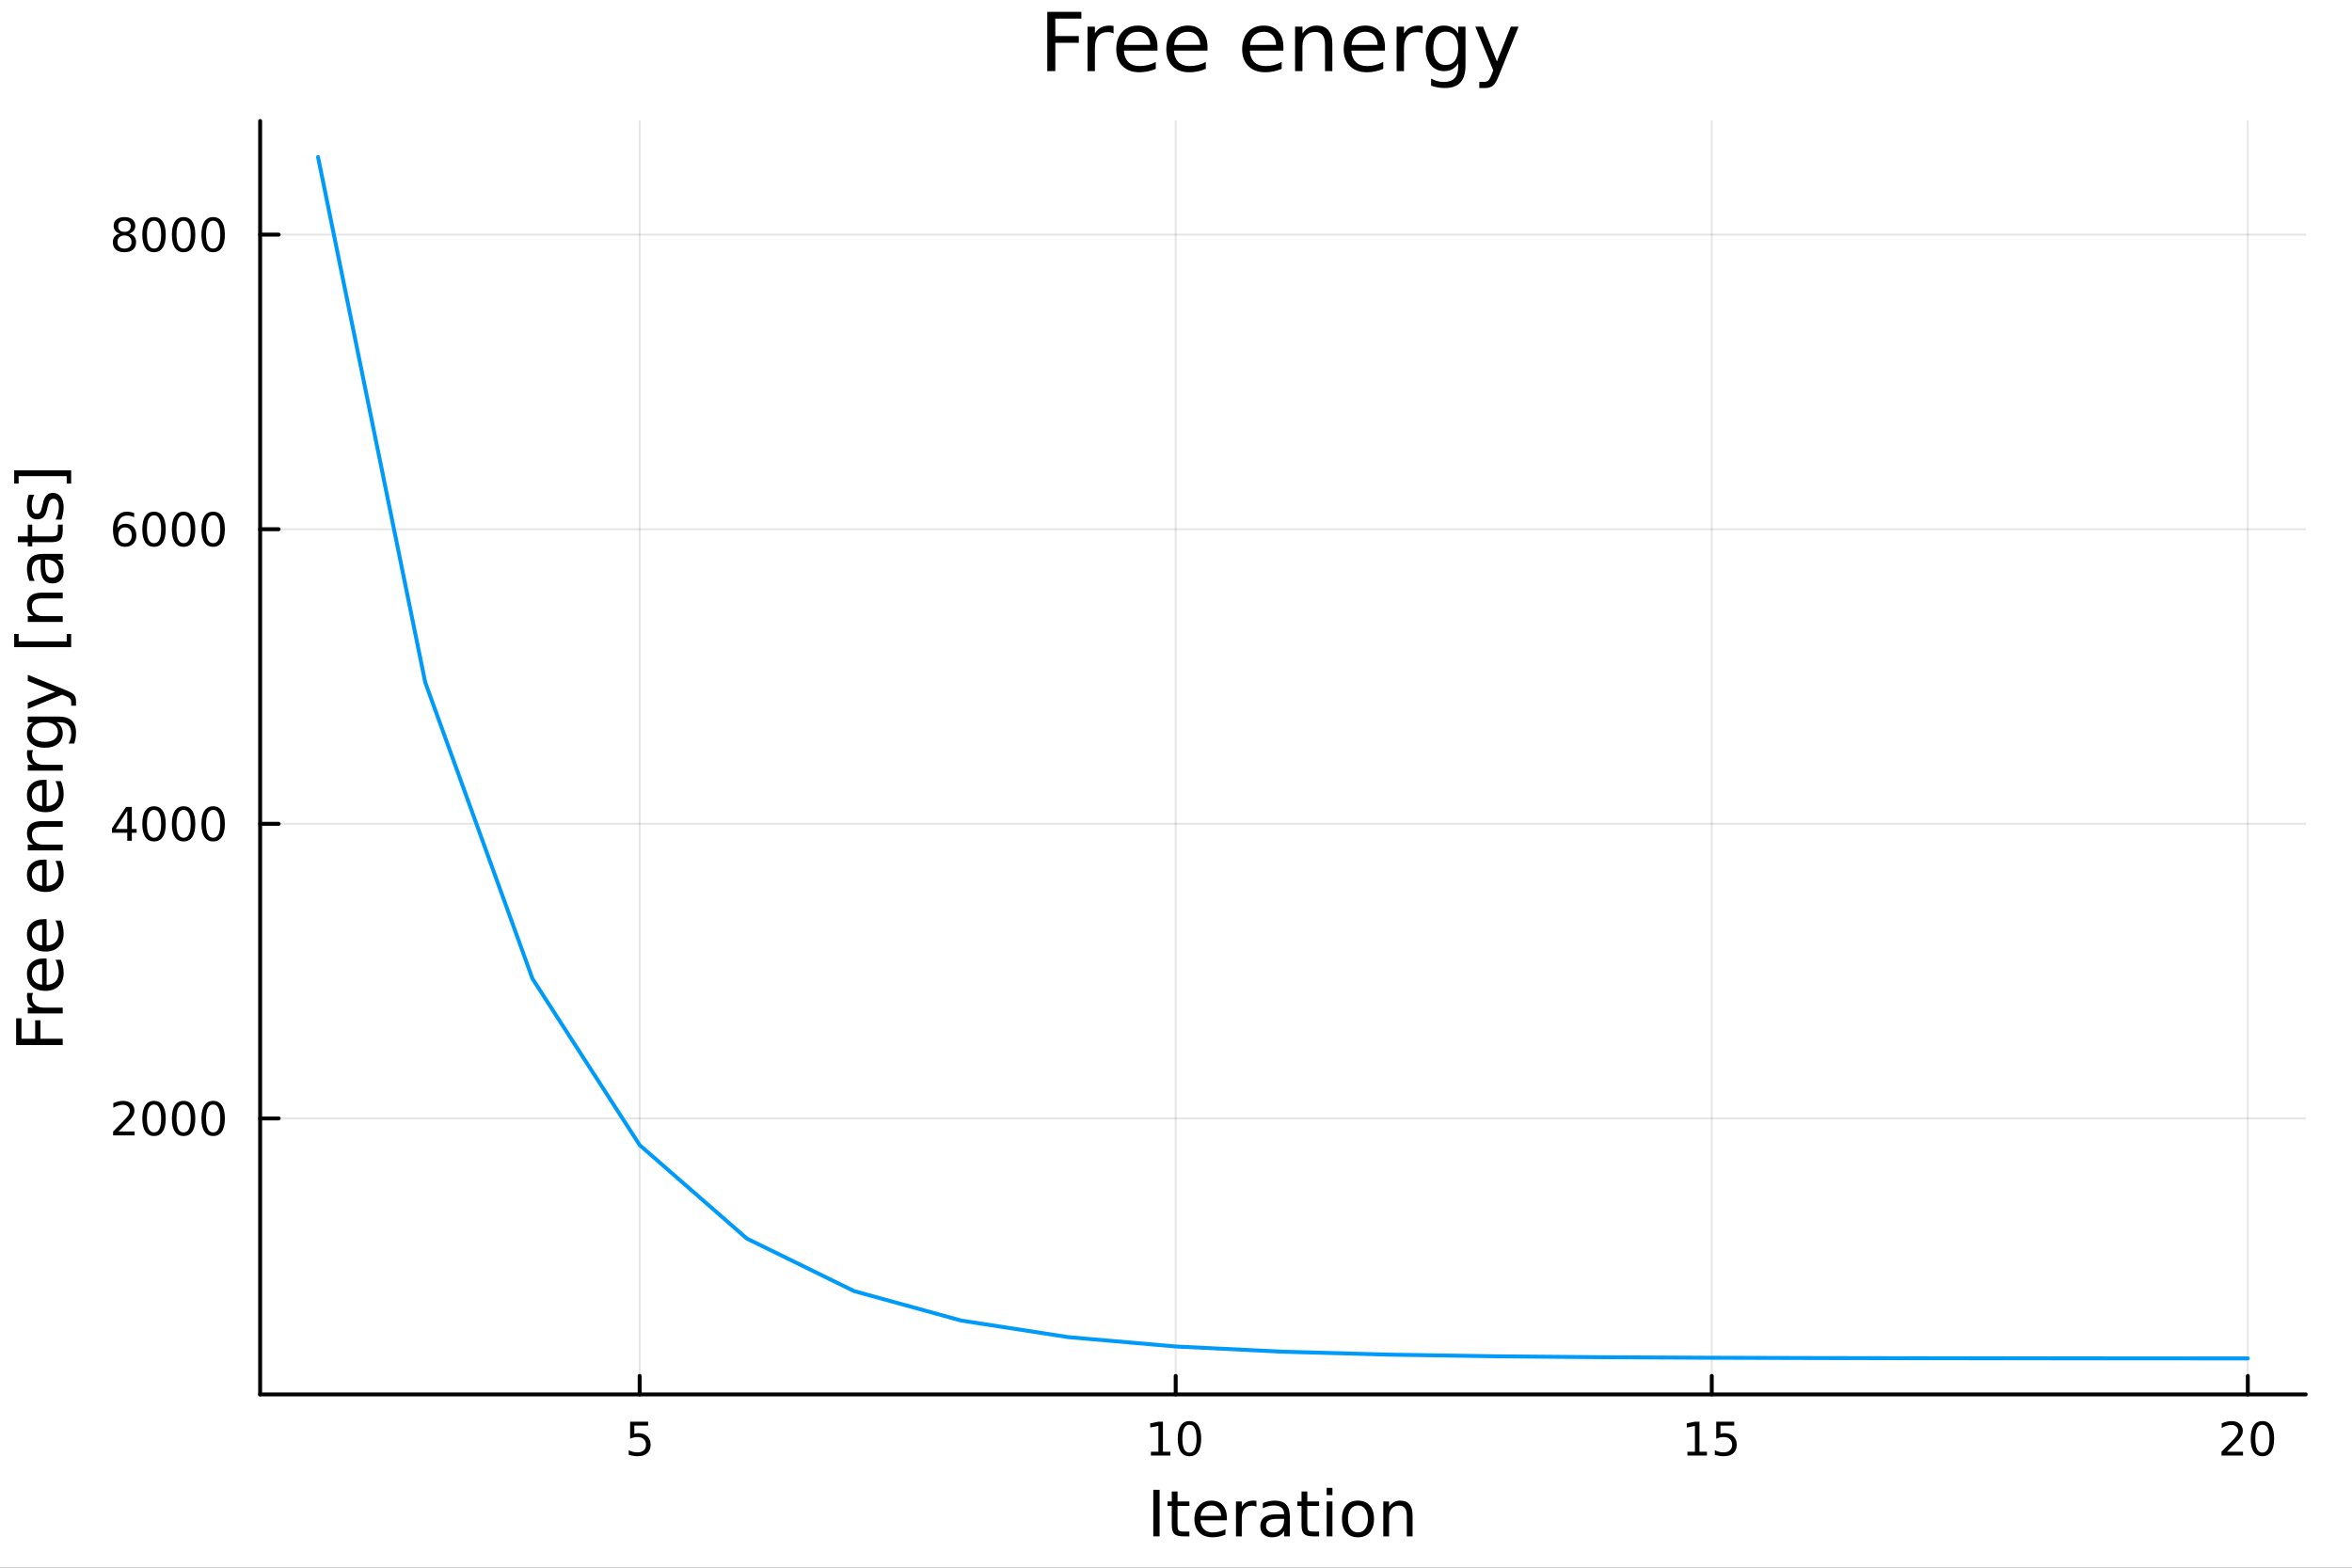 <?xml version="1.0" encoding="utf-8"?>
<svg xmlns="http://www.w3.org/2000/svg" xmlns:xlink="http://www.w3.org/1999/xlink" width="600" height="400" viewBox="0 0 2400 1600">
<rect x="0" y="0" width="2400" height="1600" fill="#333333" stroke="none"/>
<defs>
  <clipPath id="clip530">
    <rect x="0" y="0" width="2400" height="1600"/>
  </clipPath>
</defs>
<path clip-path="url(#clip530)" d="M0 1600 L2400 1600 L2400 0 L0 0  Z" fill="#ffffff" fill-rule="evenodd" fill-opacity="1"/>
<defs>
  <clipPath id="clip531">
    <rect x="480" y="0" width="1681" height="1600"/>
  </clipPath>
</defs>
<path clip-path="url(#clip530)" d="M265.445 1423.18 L2352.76 1423.18 L2352.76 123.472 L265.445 123.472  Z" fill="#ffffff" fill-rule="evenodd" fill-opacity="1"/>
<defs>
  <clipPath id="clip532">
    <rect x="265" y="123" width="2088" height="1301"/>
  </clipPath>
</defs>
<polyline clip-path="url(#clip532)" style="stroke:#000000; stroke-linecap:round; stroke-linejoin:round; stroke-width:2; stroke-opacity:0.1; fill:none" points="652.713,1423.18 652.713,123.472 "/>
<polyline clip-path="url(#clip532)" style="stroke:#000000; stroke-linecap:round; stroke-linejoin:round; stroke-width:2; stroke-opacity:0.1; fill:none" points="1199.7,1423.18 1199.7,123.472 "/>
<polyline clip-path="url(#clip532)" style="stroke:#000000; stroke-linecap:round; stroke-linejoin:round; stroke-width:2; stroke-opacity:0.1; fill:none" points="1746.69,1423.18 1746.69,123.472 "/>
<polyline clip-path="url(#clip532)" style="stroke:#000000; stroke-linecap:round; stroke-linejoin:round; stroke-width:2; stroke-opacity:0.1; fill:none" points="2293.68,1423.18 2293.68,123.472 "/>
<polyline clip-path="url(#clip530)" style="stroke:#000000; stroke-linecap:round; stroke-linejoin:round; stroke-width:4; stroke-opacity:1; fill:none" points="265.445,1423.18 2352.76,1423.18 "/>
<polyline clip-path="url(#clip530)" style="stroke:#000000; stroke-linecap:round; stroke-linejoin:round; stroke-width:4; stroke-opacity:1; fill:none" points="652.713,1423.18 652.713,1404.28 "/>
<polyline clip-path="url(#clip530)" style="stroke:#000000; stroke-linecap:round; stroke-linejoin:round; stroke-width:4; stroke-opacity:1; fill:none" points="1199.7,1423.18 1199.7,1404.28 "/>
<polyline clip-path="url(#clip530)" style="stroke:#000000; stroke-linecap:round; stroke-linejoin:round; stroke-width:4; stroke-opacity:1; fill:none" points="1746.69,1423.18 1746.69,1404.28 "/>
<polyline clip-path="url(#clip530)" style="stroke:#000000; stroke-linecap:round; stroke-linejoin:round; stroke-width:4; stroke-opacity:1; fill:none" points="2293.68,1423.18 2293.68,1404.28 "/>
<path clip-path="url(#clip530)" d="M642.991 1451.02 L661.347 1451.02 L661.347 1454.96 L647.273 1454.96 L647.273 1463.43 Q648.292 1463.08 649.31 1462.92 Q650.329 1462.73 651.347 1462.73 Q657.134 1462.73 660.514 1465.9 Q663.894 1469.08 663.894 1474.49 Q663.894 1480.07 660.421 1483.17 Q656.949 1486.25 650.63 1486.25 Q648.454 1486.25 646.185 1485.88 Q643.94 1485.51 641.533 1484.77 L641.533 1480.07 Q643.616 1481.2 645.838 1481.76 Q648.06 1482.32 650.537 1482.32 Q654.542 1482.32 656.88 1480.21 Q659.218 1478.1 659.218 1474.49 Q659.218 1470.88 656.88 1468.77 Q654.542 1466.67 650.537 1466.67 Q648.662 1466.67 646.787 1467.08 Q644.935 1467.5 642.991 1468.38 L642.991 1451.02 Z" fill="#000000" fill-rule="nonzero" fill-opacity="1" /><path clip-path="url(#clip530)" d="M1174.39 1481.64 L1182.03 1481.64 L1182.03 1455.28 L1173.72 1456.95 L1173.72 1452.69 L1181.98 1451.02 L1186.66 1451.02 L1186.66 1481.64 L1194.3 1481.64 L1194.3 1485.58 L1174.39 1485.58 L1174.39 1481.64 Z" fill="#000000" fill-rule="nonzero" fill-opacity="1" /><path clip-path="url(#clip530)" d="M1213.74 1454.1 Q1210.13 1454.1 1208.3 1457.66 Q1206.5 1461.2 1206.5 1468.33 Q1206.5 1475.44 1208.3 1479.01 Q1210.13 1482.55 1213.74 1482.55 Q1217.38 1482.55 1219.18 1479.01 Q1221.01 1475.44 1221.01 1468.33 Q1221.01 1461.2 1219.18 1457.66 Q1217.38 1454.1 1213.74 1454.1 M1213.74 1450.39 Q1219.55 1450.39 1222.61 1455 Q1225.69 1459.58 1225.69 1468.33 Q1225.69 1477.06 1222.61 1481.67 Q1219.55 1486.25 1213.74 1486.25 Q1207.93 1486.25 1204.85 1481.67 Q1201.8 1477.06 1201.8 1468.33 Q1201.8 1459.58 1204.85 1455 Q1207.93 1450.39 1213.74 1450.39 Z" fill="#000000" fill-rule="nonzero" fill-opacity="1" /><path clip-path="url(#clip530)" d="M1721.88 1481.64 L1729.52 1481.64 L1729.52 1455.28 L1721.21 1456.95 L1721.21 1452.69 L1729.47 1451.02 L1734.15 1451.02 L1734.15 1481.64 L1741.78 1481.64 L1741.78 1485.58 L1721.88 1485.58 L1721.88 1481.64 Z" fill="#000000" fill-rule="nonzero" fill-opacity="1" /><path clip-path="url(#clip530)" d="M1751.28 1451.02 L1769.63 1451.02 L1769.63 1454.96 L1755.56 1454.96 L1755.56 1463.43 Q1756.58 1463.08 1757.59 1462.92 Q1758.61 1462.73 1759.63 1462.73 Q1765.42 1462.73 1768.8 1465.9 Q1772.18 1469.08 1772.18 1474.49 Q1772.18 1480.07 1768.71 1483.17 Q1765.23 1486.25 1758.91 1486.25 Q1756.74 1486.25 1754.47 1485.88 Q1752.22 1485.51 1749.82 1484.77 L1749.82 1480.07 Q1751.9 1481.2 1754.12 1481.76 Q1756.34 1482.32 1758.82 1482.32 Q1762.83 1482.32 1765.16 1480.21 Q1767.5 1478.1 1767.5 1474.49 Q1767.5 1470.88 1765.16 1468.77 Q1762.83 1466.67 1758.82 1466.67 Q1756.95 1466.67 1755.07 1467.08 Q1753.22 1467.5 1751.28 1468.38 L1751.28 1451.02 Z" fill="#000000" fill-rule="nonzero" fill-opacity="1" /><path clip-path="url(#clip530)" d="M2272.45 1481.64 L2288.77 1481.64 L2288.77 1485.58 L2266.83 1485.58 L2266.83 1481.64 Q2269.49 1478.89 2274.07 1474.26 Q2278.68 1469.61 2279.86 1468.27 Q2282.11 1465.74 2282.99 1464.01 Q2283.89 1462.25 2283.89 1460.56 Q2283.89 1457.8 2281.95 1456.07 Q2280.02 1454.33 2276.92 1454.33 Q2274.72 1454.33 2272.27 1455.09 Q2269.84 1455.86 2267.06 1457.41 L2267.06 1452.69 Q2269.88 1451.55 2272.34 1450.97 Q2274.79 1450.39 2276.83 1450.39 Q2282.2 1450.39 2285.39 1453.08 Q2288.59 1455.77 2288.59 1460.26 Q2288.59 1462.39 2287.78 1464.31 Q2286.99 1466.2 2284.88 1468.8 Q2284.31 1469.47 2281.2 1472.69 Q2278.1 1475.88 2272.45 1481.64 Z" fill="#000000" fill-rule="nonzero" fill-opacity="1" /><path clip-path="url(#clip530)" d="M2308.59 1454.1 Q2304.98 1454.1 2303.15 1457.66 Q2301.34 1461.2 2301.34 1468.33 Q2301.34 1475.44 2303.15 1479.01 Q2304.98 1482.55 2308.59 1482.55 Q2312.22 1482.55 2314.03 1479.01 Q2315.86 1475.44 2315.86 1468.33 Q2315.86 1461.2 2314.03 1457.66 Q2312.22 1454.1 2308.59 1454.1 M2308.59 1450.39 Q2314.4 1450.39 2317.45 1455 Q2320.53 1459.58 2320.53 1468.33 Q2320.53 1477.06 2317.45 1481.67 Q2314.4 1486.25 2308.59 1486.25 Q2302.78 1486.25 2299.7 1481.67 Q2296.64 1477.06 2296.64 1468.33 Q2296.64 1459.58 2299.7 1455 Q2302.78 1450.39 2308.59 1450.39 Z" fill="#000000" fill-rule="nonzero" fill-opacity="1" /><path clip-path="url(#clip530)" d="M1176.82 1520.52 L1183.25 1520.52 L1183.25 1568.04 L1176.82 1568.04 L1176.82 1520.52 Z" fill="#000000" fill-rule="nonzero" fill-opacity="1" /><path clip-path="url(#clip530)" d="M1201.58 1522.27 L1201.58 1532.4 L1213.65 1532.4 L1213.65 1536.95 L1201.58 1536.95 L1201.58 1556.3 Q1201.58 1560.66 1202.76 1561.9 Q1203.97 1563.14 1207.63 1563.14 L1213.65 1563.14 L1213.65 1568.04 L1207.63 1568.04 Q1200.85 1568.04 1198.27 1565.53 Q1195.7 1562.98 1195.7 1556.3 L1195.7 1536.95 L1191.4 1536.95 L1191.4 1532.4 L1195.7 1532.4 L1195.7 1522.27 L1201.58 1522.27 Z" fill="#000000" fill-rule="nonzero" fill-opacity="1" /><path clip-path="url(#clip530)" d="M1251.84 1548.76 L1251.84 1551.62 L1224.91 1551.62 Q1225.3 1557.67 1228.54 1560.85 Q1231.82 1564 1237.65 1564 Q1241.02 1564 1244.17 1563.17 Q1247.35 1562.35 1250.47 1560.69 L1250.47 1566.23 Q1247.32 1567.57 1244.01 1568.27 Q1240.7 1568.97 1237.3 1568.97 Q1228.77 1568.97 1223.77 1564 Q1218.8 1559.04 1218.8 1550.57 Q1218.8 1541.82 1223.51 1536.69 Q1228.26 1531.54 1236.28 1531.54 Q1243.47 1531.54 1247.64 1536.18 Q1251.84 1540.8 1251.84 1548.76 M1245.98 1547.04 Q1245.92 1542.23 1243.28 1539.37 Q1240.67 1536.5 1236.34 1536.5 Q1231.44 1536.5 1228.48 1539.27 Q1225.55 1542.04 1225.1 1547.07 L1245.98 1547.04 Z" fill="#000000" fill-rule="nonzero" fill-opacity="1" /><path clip-path="url(#clip530)" d="M1282.11 1537.87 Q1281.12 1537.3 1279.95 1537.04 Q1278.8 1536.76 1277.4 1536.76 Q1272.43 1536.76 1269.76 1540 Q1267.12 1543.22 1267.12 1549.27 L1267.12 1568.04 L1261.23 1568.04 L1261.23 1532.4 L1267.12 1532.4 L1267.12 1537.93 Q1268.96 1534.69 1271.92 1533.13 Q1274.88 1531.54 1279.12 1531.54 Q1279.72 1531.54 1280.45 1531.63 Q1281.19 1531.7 1282.08 1531.85 L1282.11 1537.87 Z" fill="#000000" fill-rule="nonzero" fill-opacity="1" /><path clip-path="url(#clip530)" d="M1304.45 1550.12 Q1297.36 1550.12 1294.62 1551.75 Q1291.88 1553.37 1291.88 1557.29 Q1291.88 1560.4 1293.92 1562.25 Q1295.99 1564.07 1299.52 1564.07 Q1304.39 1564.07 1307.32 1560.63 Q1310.28 1557.16 1310.28 1551.43 L1310.28 1550.12 L1304.45 1550.12 M1316.13 1547.71 L1316.13 1568.04 L1310.28 1568.04 L1310.28 1562.63 Q1308.27 1565.88 1305.28 1567.44 Q1302.29 1568.97 1297.96 1568.97 Q1292.49 1568.97 1289.24 1565.91 Q1286.02 1562.82 1286.02 1557.67 Q1286.02 1551.65 1290.04 1548.6 Q1294.08 1545.54 1302.07 1545.54 L1310.28 1545.54 L1310.28 1544.97 Q1310.28 1540.93 1307.6 1538.73 Q1304.96 1536.5 1300.16 1536.5 Q1297.1 1536.5 1294.2 1537.23 Q1291.31 1537.97 1288.63 1539.43 L1288.63 1534.02 Q1291.85 1532.78 1294.87 1532.17 Q1297.9 1531.54 1300.76 1531.54 Q1308.5 1531.54 1312.31 1535.55 Q1316.13 1539.56 1316.13 1547.71 Z" fill="#000000" fill-rule="nonzero" fill-opacity="1" /><path clip-path="url(#clip530)" d="M1333.99 1522.27 L1333.99 1532.4 L1346.05 1532.4 L1346.05 1536.95 L1333.99 1536.95 L1333.99 1556.3 Q1333.99 1560.66 1335.17 1561.9 Q1336.38 1563.14 1340.04 1563.14 L1346.05 1563.14 L1346.05 1568.04 L1340.04 1568.04 Q1333.26 1568.04 1330.68 1565.53 Q1328.1 1562.98 1328.1 1556.3 L1328.1 1536.95 L1323.81 1536.95 L1323.81 1532.4 L1328.1 1532.4 L1328.1 1522.27 L1333.99 1522.27 Z" fill="#000000" fill-rule="nonzero" fill-opacity="1" /><path clip-path="url(#clip530)" d="M1353.76 1532.4 L1359.61 1532.4 L1359.61 1568.04 L1353.76 1568.04 L1353.76 1532.4 M1353.76 1518.52 L1359.61 1518.52 L1359.61 1525.93 L1353.76 1525.93 L1353.76 1518.52 Z" fill="#000000" fill-rule="nonzero" fill-opacity="1" /><path clip-path="url(#clip530)" d="M1385.68 1536.5 Q1380.97 1536.5 1378.23 1540.19 Q1375.49 1543.85 1375.49 1550.25 Q1375.49 1556.65 1378.2 1560.34 Q1380.94 1564 1385.68 1564 Q1390.36 1564 1393.1 1560.31 Q1395.83 1556.62 1395.83 1550.25 Q1395.83 1543.92 1393.1 1540.23 Q1390.36 1536.5 1385.68 1536.5 M1385.68 1531.54 Q1393.32 1531.54 1397.68 1536.5 Q1402.04 1541.47 1402.04 1550.25 Q1402.04 1559 1397.68 1564 Q1393.32 1568.97 1385.68 1568.97 Q1378.01 1568.97 1373.65 1564 Q1369.32 1559 1369.32 1550.25 Q1369.32 1541.47 1373.65 1536.5 Q1378.01 1531.54 1385.68 1531.54 Z" fill="#000000" fill-rule="nonzero" fill-opacity="1" /><path clip-path="url(#clip530)" d="M1441.38 1546.53 L1441.38 1568.04 L1435.52 1568.04 L1435.52 1546.72 Q1435.52 1541.66 1433.55 1539.14 Q1431.58 1536.63 1427.63 1536.63 Q1422.89 1536.63 1420.15 1539.65 Q1417.41 1542.68 1417.41 1547.9 L1417.41 1568.04 L1411.52 1568.04 L1411.52 1532.4 L1417.41 1532.4 L1417.41 1537.93 Q1419.51 1534.72 1422.35 1533.13 Q1425.21 1531.54 1428.93 1531.54 Q1435.08 1531.54 1438.23 1535.36 Q1441.38 1539.14 1441.38 1546.53 Z" fill="#000000" fill-rule="nonzero" fill-opacity="1" /><polyline clip-path="url(#clip532)" style="stroke:#000000; stroke-linecap:round; stroke-linejoin:round; stroke-width:2; stroke-opacity:0.1; fill:none" points="265.445,1141.49 2352.76,1141.49 "/>
<polyline clip-path="url(#clip532)" style="stroke:#000000; stroke-linecap:round; stroke-linejoin:round; stroke-width:2; stroke-opacity:0.1; fill:none" points="265.445,840.813 2352.76,840.813 "/>
<polyline clip-path="url(#clip532)" style="stroke:#000000; stroke-linecap:round; stroke-linejoin:round; stroke-width:2; stroke-opacity:0.1; fill:none" points="265.445,540.137 2352.76,540.137 "/>
<polyline clip-path="url(#clip532)" style="stroke:#000000; stroke-linecap:round; stroke-linejoin:round; stroke-width:2; stroke-opacity:0.1; fill:none" points="265.445,239.461 2352.76,239.461 "/>
<polyline clip-path="url(#clip530)" style="stroke:#000000; stroke-linecap:round; stroke-linejoin:round; stroke-width:4; stroke-opacity:1; fill:none" points="265.445,1423.18 265.445,123.472 "/>
<polyline clip-path="url(#clip530)" style="stroke:#000000; stroke-linecap:round; stroke-linejoin:round; stroke-width:4; stroke-opacity:1; fill:none" points="265.445,1141.49 284.342,1141.49 "/>
<polyline clip-path="url(#clip530)" style="stroke:#000000; stroke-linecap:round; stroke-linejoin:round; stroke-width:4; stroke-opacity:1; fill:none" points="265.445,840.813 284.342,840.813 "/>
<polyline clip-path="url(#clip530)" style="stroke:#000000; stroke-linecap:round; stroke-linejoin:round; stroke-width:4; stroke-opacity:1; fill:none" points="265.445,540.137 284.342,540.137 "/>
<polyline clip-path="url(#clip530)" style="stroke:#000000; stroke-linecap:round; stroke-linejoin:round; stroke-width:4; stroke-opacity:1; fill:none" points="265.445,239.461 284.342,239.461 "/>
<path clip-path="url(#clip530)" d="M121.043 1154.83 L137.362 1154.83 L137.362 1158.77 L115.418 1158.77 L115.418 1154.83 Q118.08 1152.08 122.663 1147.45 Q127.269 1142.8 128.45 1141.46 Q130.695 1138.93 131.575 1137.2 Q132.478 1135.44 132.478 1133.75 Q132.478 1130.99 130.533 1129.26 Q128.612 1127.52 125.51 1127.52 Q123.311 1127.52 120.857 1128.28 Q118.427 1129.05 115.649 1130.6 L115.649 1125.88 Q118.473 1124.74 120.927 1124.16 Q123.38 1123.58 125.418 1123.58 Q130.788 1123.58 133.982 1126.27 Q137.177 1128.96 137.177 1133.45 Q137.177 1135.58 136.367 1137.5 Q135.579 1139.39 133.473 1141.99 Q132.894 1142.66 129.792 1145.88 Q126.691 1149.07 121.043 1154.83 Z" fill="#000000" fill-rule="nonzero" fill-opacity="1" /><path clip-path="url(#clip530)" d="M157.177 1127.29 Q153.566 1127.29 151.737 1130.85 Q149.931 1134.39 149.931 1141.52 Q149.931 1148.63 151.737 1152.2 Q153.566 1155.74 157.177 1155.74 Q160.811 1155.74 162.616 1152.2 Q164.445 1148.63 164.445 1141.52 Q164.445 1134.39 162.616 1130.85 Q160.811 1127.29 157.177 1127.29 M157.177 1123.58 Q162.987 1123.58 166.042 1128.19 Q169.121 1132.77 169.121 1141.52 Q169.121 1150.25 166.042 1154.86 Q162.987 1159.44 157.177 1159.44 Q151.366 1159.44 148.288 1154.86 Q145.232 1150.25 145.232 1141.52 Q145.232 1132.77 148.288 1128.19 Q151.366 1123.58 157.177 1123.58 Z" fill="#000000" fill-rule="nonzero" fill-opacity="1" /><path clip-path="url(#clip530)" d="M187.338 1127.29 Q183.727 1127.29 181.899 1130.85 Q180.093 1134.39 180.093 1141.52 Q180.093 1148.63 181.899 1152.2 Q183.727 1155.74 187.338 1155.74 Q190.973 1155.74 192.778 1152.2 Q194.607 1148.63 194.607 1141.52 Q194.607 1134.39 192.778 1130.85 Q190.973 1127.29 187.338 1127.29 M187.338 1123.58 Q193.149 1123.58 196.204 1128.19 Q199.283 1132.77 199.283 1141.52 Q199.283 1150.25 196.204 1154.86 Q193.149 1159.44 187.338 1159.44 Q181.528 1159.44 178.45 1154.86 Q175.394 1150.25 175.394 1141.52 Q175.394 1132.77 178.45 1128.19 Q181.528 1123.58 187.338 1123.58 Z" fill="#000000" fill-rule="nonzero" fill-opacity="1" /><path clip-path="url(#clip530)" d="M217.5 1127.29 Q213.889 1127.29 212.061 1130.85 Q210.255 1134.39 210.255 1141.52 Q210.255 1148.63 212.061 1152.2 Q213.889 1155.74 217.5 1155.74 Q221.135 1155.74 222.94 1152.2 Q224.769 1148.63 224.769 1141.52 Q224.769 1134.39 222.94 1130.85 Q221.135 1127.29 217.5 1127.29 M217.5 1123.58 Q223.31 1123.58 226.366 1128.19 Q229.445 1132.77 229.445 1141.52 Q229.445 1150.25 226.366 1154.86 Q223.31 1159.44 217.5 1159.44 Q211.69 1159.44 208.612 1154.86 Q205.556 1150.25 205.556 1141.52 Q205.556 1132.77 208.612 1128.19 Q211.69 1123.58 217.5 1123.58 Z" fill="#000000" fill-rule="nonzero" fill-opacity="1" /><path clip-path="url(#clip530)" d="M129.862 827.608 L118.056 846.057 L129.862 846.057 L129.862 827.608 M128.635 823.533 L134.515 823.533 L134.515 846.057 L139.445 846.057 L139.445 849.945 L134.515 849.945 L134.515 858.093 L129.862 858.093 L129.862 849.945 L114.26 849.945 L114.26 845.432 L128.635 823.533 Z" fill="#000000" fill-rule="nonzero" fill-opacity="1" /><path clip-path="url(#clip530)" d="M157.177 826.612 Q153.566 826.612 151.737 830.177 Q149.931 833.719 149.931 840.848 Q149.931 847.955 151.737 851.519 Q153.566 855.061 157.177 855.061 Q160.811 855.061 162.616 851.519 Q164.445 847.955 164.445 840.848 Q164.445 833.719 162.616 830.177 Q160.811 826.612 157.177 826.612 M157.177 822.908 Q162.987 822.908 166.042 827.515 Q169.121 832.098 169.121 840.848 Q169.121 849.575 166.042 854.181 Q162.987 858.765 157.177 858.765 Q151.366 858.765 148.288 854.181 Q145.232 849.575 145.232 840.848 Q145.232 832.098 148.288 827.515 Q151.366 822.908 157.177 822.908 Z" fill="#000000" fill-rule="nonzero" fill-opacity="1" /><path clip-path="url(#clip530)" d="M187.338 826.612 Q183.727 826.612 181.899 830.177 Q180.093 833.719 180.093 840.848 Q180.093 847.955 181.899 851.519 Q183.727 855.061 187.338 855.061 Q190.973 855.061 192.778 851.519 Q194.607 847.955 194.607 840.848 Q194.607 833.719 192.778 830.177 Q190.973 826.612 187.338 826.612 M187.338 822.908 Q193.149 822.908 196.204 827.515 Q199.283 832.098 199.283 840.848 Q199.283 849.575 196.204 854.181 Q193.149 858.765 187.338 858.765 Q181.528 858.765 178.45 854.181 Q175.394 849.575 175.394 840.848 Q175.394 832.098 178.45 827.515 Q181.528 822.908 187.338 822.908 Z" fill="#000000" fill-rule="nonzero" fill-opacity="1" /><path clip-path="url(#clip530)" d="M217.5 826.612 Q213.889 826.612 212.061 830.177 Q210.255 833.719 210.255 840.848 Q210.255 847.955 212.061 851.519 Q213.889 855.061 217.5 855.061 Q221.135 855.061 222.94 851.519 Q224.769 847.955 224.769 840.848 Q224.769 833.719 222.94 830.177 Q221.135 826.612 217.5 826.612 M217.5 822.908 Q223.31 822.908 226.366 827.515 Q229.445 832.098 229.445 840.848 Q229.445 849.575 226.366 854.181 Q223.31 858.765 217.5 858.765 Q211.69 858.765 208.612 854.181 Q205.556 849.575 205.556 840.848 Q205.556 832.098 208.612 827.515 Q211.69 822.908 217.5 822.908 Z" fill="#000000" fill-rule="nonzero" fill-opacity="1" /><path clip-path="url(#clip530)" d="M127.593 538.274 Q124.445 538.274 122.593 540.427 Q120.765 542.579 120.765 546.329 Q120.765 550.056 122.593 552.232 Q124.445 554.385 127.593 554.385 Q130.742 554.385 132.57 552.232 Q134.422 550.056 134.422 546.329 Q134.422 542.579 132.57 540.427 Q130.742 538.274 127.593 538.274 M136.876 523.621 L136.876 527.88 Q135.117 527.047 133.311 526.607 Q131.529 526.167 129.769 526.167 Q125.14 526.167 122.686 529.292 Q120.255 532.417 119.908 538.737 Q121.274 536.723 123.334 535.658 Q125.394 534.57 127.871 534.57 Q133.08 534.57 136.089 537.741 Q139.121 540.89 139.121 546.329 Q139.121 551.653 135.973 554.871 Q132.825 558.089 127.593 558.089 Q121.598 558.089 118.427 553.505 Q115.256 548.899 115.256 540.172 Q115.256 531.978 119.144 527.116 Q123.033 522.232 129.584 522.232 Q131.343 522.232 133.126 522.579 Q134.931 522.927 136.876 523.621 Z" fill="#000000" fill-rule="nonzero" fill-opacity="1" /><path clip-path="url(#clip530)" d="M157.177 525.936 Q153.566 525.936 151.737 529.501 Q149.931 533.042 149.931 540.172 Q149.931 547.278 151.737 550.843 Q153.566 554.385 157.177 554.385 Q160.811 554.385 162.616 550.843 Q164.445 547.278 164.445 540.172 Q164.445 533.042 162.616 529.501 Q160.811 525.936 157.177 525.936 M157.177 522.232 Q162.987 522.232 166.042 526.839 Q169.121 531.422 169.121 540.172 Q169.121 548.899 166.042 553.505 Q162.987 558.089 157.177 558.089 Q151.366 558.089 148.288 553.505 Q145.232 548.899 145.232 540.172 Q145.232 531.422 148.288 526.839 Q151.366 522.232 157.177 522.232 Z" fill="#000000" fill-rule="nonzero" fill-opacity="1" /><path clip-path="url(#clip530)" d="M187.338 525.936 Q183.727 525.936 181.899 529.501 Q180.093 533.042 180.093 540.172 Q180.093 547.278 181.899 550.843 Q183.727 554.385 187.338 554.385 Q190.973 554.385 192.778 550.843 Q194.607 547.278 194.607 540.172 Q194.607 533.042 192.778 529.501 Q190.973 525.936 187.338 525.936 M187.338 522.232 Q193.149 522.232 196.204 526.839 Q199.283 531.422 199.283 540.172 Q199.283 548.899 196.204 553.505 Q193.149 558.089 187.338 558.089 Q181.528 558.089 178.45 553.505 Q175.394 548.899 175.394 540.172 Q175.394 531.422 178.45 526.839 Q181.528 522.232 187.338 522.232 Z" fill="#000000" fill-rule="nonzero" fill-opacity="1" /><path clip-path="url(#clip530)" d="M217.5 525.936 Q213.889 525.936 212.061 529.501 Q210.255 533.042 210.255 540.172 Q210.255 547.278 212.061 550.843 Q213.889 554.385 217.5 554.385 Q221.135 554.385 222.94 550.843 Q224.769 547.278 224.769 540.172 Q224.769 533.042 222.94 529.501 Q221.135 525.936 217.5 525.936 M217.5 522.232 Q223.31 522.232 226.366 526.839 Q229.445 531.422 229.445 540.172 Q229.445 548.899 226.366 553.505 Q223.31 558.089 217.5 558.089 Q211.69 558.089 208.612 553.505 Q205.556 548.899 205.556 540.172 Q205.556 531.422 208.612 526.839 Q211.69 522.232 217.5 522.232 Z" fill="#000000" fill-rule="nonzero" fill-opacity="1" /><path clip-path="url(#clip530)" d="M127.015 240.329 Q123.681 240.329 121.76 242.111 Q119.862 243.894 119.862 247.019 Q119.862 250.144 121.76 251.926 Q123.681 253.709 127.015 253.709 Q130.348 253.709 132.269 251.926 Q134.191 250.121 134.191 247.019 Q134.191 243.894 132.269 242.111 Q130.371 240.329 127.015 240.329 M122.339 238.338 Q119.33 237.598 117.64 235.537 Q115.973 233.477 115.973 230.514 Q115.973 226.371 118.913 223.963 Q121.876 221.556 127.015 221.556 Q132.177 221.556 135.117 223.963 Q138.056 226.371 138.056 230.514 Q138.056 233.477 136.367 235.537 Q134.7 237.598 131.714 238.338 Q135.093 239.125 136.968 241.417 Q138.867 243.709 138.867 247.019 Q138.867 252.042 135.788 254.727 Q132.732 257.412 127.015 257.412 Q121.297 257.412 118.218 254.727 Q115.163 252.042 115.163 247.019 Q115.163 243.709 117.061 241.417 Q118.959 239.125 122.339 238.338 M120.626 230.954 Q120.626 233.639 122.293 235.144 Q123.982 236.648 127.015 236.648 Q130.024 236.648 131.714 235.144 Q133.427 233.639 133.427 230.954 Q133.427 228.269 131.714 226.764 Q130.024 225.26 127.015 225.26 Q123.982 225.26 122.293 226.764 Q120.626 228.269 120.626 230.954 Z" fill="#000000" fill-rule="nonzero" fill-opacity="1" /><path clip-path="url(#clip530)" d="M157.177 225.26 Q153.566 225.26 151.737 228.824 Q149.931 232.366 149.931 239.496 Q149.931 246.602 151.737 250.167 Q153.566 253.709 157.177 253.709 Q160.811 253.709 162.616 250.167 Q164.445 246.602 164.445 239.496 Q164.445 232.366 162.616 228.824 Q160.811 225.26 157.177 225.26 M157.177 221.556 Q162.987 221.556 166.042 226.162 Q169.121 230.746 169.121 239.496 Q169.121 248.222 166.042 252.829 Q162.987 257.412 157.177 257.412 Q151.366 257.412 148.288 252.829 Q145.232 248.222 145.232 239.496 Q145.232 230.746 148.288 226.162 Q151.366 221.556 157.177 221.556 Z" fill="#000000" fill-rule="nonzero" fill-opacity="1" /><path clip-path="url(#clip530)" d="M187.338 225.26 Q183.727 225.26 181.899 228.824 Q180.093 232.366 180.093 239.496 Q180.093 246.602 181.899 250.167 Q183.727 253.709 187.338 253.709 Q190.973 253.709 192.778 250.167 Q194.607 246.602 194.607 239.496 Q194.607 232.366 192.778 228.824 Q190.973 225.26 187.338 225.26 M187.338 221.556 Q193.149 221.556 196.204 226.162 Q199.283 230.746 199.283 239.496 Q199.283 248.222 196.204 252.829 Q193.149 257.412 187.338 257.412 Q181.528 257.412 178.45 252.829 Q175.394 248.222 175.394 239.496 Q175.394 230.746 178.45 226.162 Q181.528 221.556 187.338 221.556 Z" fill="#000000" fill-rule="nonzero" fill-opacity="1" /><path clip-path="url(#clip530)" d="M217.5 225.26 Q213.889 225.26 212.061 228.824 Q210.255 232.366 210.255 239.496 Q210.255 246.602 212.061 250.167 Q213.889 253.709 217.5 253.709 Q221.135 253.709 222.94 250.167 Q224.769 246.602 224.769 239.496 Q224.769 232.366 222.94 228.824 Q221.135 225.26 217.5 225.26 M217.5 221.556 Q223.31 221.556 226.366 226.162 Q229.445 230.746 229.445 239.496 Q229.445 248.222 226.366 252.829 Q223.31 257.412 217.5 257.412 Q211.69 257.412 208.612 252.829 Q205.556 248.222 205.556 239.496 Q205.556 230.746 208.612 226.162 Q211.69 221.556 217.5 221.556 Z" fill="#000000" fill-rule="nonzero" fill-opacity="1" /><path clip-path="url(#clip530)" d="M16.484 1066.59 L16.484 1039.29 L21.895 1039.29 L21.895 1060.16 L35.9 1060.16 L35.9 1041.32 L41.31 1041.32 L41.31 1060.16 L64.004 1060.16 L64.004 1066.59 L16.484 1066.59 Z" fill="#000000" fill-rule="nonzero" fill-opacity="1" /><path clip-path="url(#clip530)" d="M33.831 1013.44 Q33.258 1014.43 33.003 1015.6 Q32.717 1016.75 32.717 1018.15 Q32.717 1023.12 35.963 1025.79 Q39.178 1028.43 45.225 1028.43 L64.004 1028.43 L64.004 1034.32 L28.356 1034.32 L28.356 1028.43 L33.894 1028.43 Q30.648 1026.59 29.088 1023.63 Q27.497 1020.67 27.497 1016.43 Q27.497 1015.83 27.592 1015.1 Q27.656 1014.36 27.815 1013.47 L33.831 1013.44 Z" fill="#000000" fill-rule="nonzero" fill-opacity="1" /><path clip-path="url(#clip530)" d="M44.716 978.238 L47.581 978.238 L47.581 1005.17 Q53.628 1004.78 56.811 1001.54 Q59.962 998.258 59.962 992.434 Q59.962 989.06 59.134 985.909 Q58.307 982.726 56.652 979.607 L62.19 979.607 Q63.527 982.758 64.227 986.068 Q64.927 989.378 64.927 992.784 Q64.927 1001.31 59.962 1006.31 Q54.997 1011.28 46.53 1011.28 Q37.777 1011.28 32.653 1006.57 Q27.497 1001.82 27.497 993.802 Q27.497 986.609 32.144 982.439 Q36.759 978.238 44.716 978.238 M42.997 984.095 Q38.191 984.158 35.327 986.8 Q32.462 989.41 32.462 993.739 Q32.462 998.64 35.231 1001.6 Q38 1004.53 43.029 1004.97 L42.997 984.095 Z" fill="#000000" fill-rule="nonzero" fill-opacity="1" /><path clip-path="url(#clip530)" d="M44.716 938.134 L47.581 938.134 L47.581 965.061 Q53.628 964.679 56.811 961.433 Q59.962 958.154 59.962 952.33 Q59.962 948.956 59.134 945.805 Q58.307 942.622 56.652 939.503 L62.19 939.503 Q63.527 942.654 64.227 945.964 Q64.927 949.274 64.927 952.68 Q64.927 961.21 59.962 966.207 Q54.997 971.172 46.53 971.172 Q37.777 971.172 32.653 966.462 Q27.497 961.719 27.497 953.698 Q27.497 946.505 32.144 942.335 Q36.759 938.134 44.716 938.134 M42.997 943.991 Q38.191 944.054 35.327 946.696 Q32.462 949.306 32.462 953.635 Q32.462 958.536 35.231 961.496 Q38 964.424 43.029 964.87 L42.997 943.991 Z" fill="#000000" fill-rule="nonzero" fill-opacity="1" /><path clip-path="url(#clip530)" d="M44.716 877.31 L47.581 877.31 L47.581 904.237 Q53.628 903.855 56.811 900.608 Q59.962 897.33 59.962 891.505 Q59.962 888.132 59.134 884.98 Q58.307 881.798 56.652 878.678 L62.19 878.678 Q63.527 881.829 64.227 885.14 Q64.927 888.45 64.927 891.855 Q64.927 900.385 59.962 905.383 Q54.997 910.348 46.53 910.348 Q37.777 910.348 32.653 905.637 Q27.497 900.895 27.497 892.874 Q27.497 885.681 32.144 881.511 Q36.759 877.31 44.716 877.31 M42.997 883.166 Q38.191 883.23 35.327 885.872 Q32.462 888.482 32.462 892.81 Q32.462 897.712 35.231 900.672 Q38 903.6 43.029 904.046 L42.997 883.166 Z" fill="#000000" fill-rule="nonzero" fill-opacity="1" /><path clip-path="url(#clip530)" d="M42.488 838.065 L64.004 838.065 L64.004 843.922 L42.679 843.922 Q37.618 843.922 35.104 845.895 Q32.589 847.868 32.589 851.815 Q32.589 856.558 35.613 859.295 Q38.637 862.032 43.857 862.032 L64.004 862.032 L64.004 867.92 L28.356 867.92 L28.356 862.032 L33.894 862.032 Q30.68 859.931 29.088 857.099 Q27.497 854.234 27.497 850.51 Q27.497 844.367 31.316 841.216 Q35.104 838.065 42.488 838.065 Z" fill="#000000" fill-rule="nonzero" fill-opacity="1" /><path clip-path="url(#clip530)" d="M44.716 795.892 L47.581 795.892 L47.581 822.819 Q53.628 822.437 56.811 819.191 Q59.962 815.913 59.962 810.088 Q59.962 806.714 59.134 803.563 Q58.307 800.38 56.652 797.261 L62.19 797.261 Q63.527 800.412 64.227 803.722 Q64.927 807.032 64.927 810.438 Q64.927 818.968 59.962 823.965 Q54.997 828.93 46.53 828.93 Q37.777 828.93 32.653 824.22 Q27.497 819.477 27.497 811.457 Q27.497 804.263 32.144 800.094 Q36.759 795.892 44.716 795.892 M42.997 801.749 Q38.191 801.813 35.327 804.454 Q32.462 807.064 32.462 811.393 Q32.462 816.295 35.231 819.255 Q38 822.183 43.029 822.628 L42.997 801.749 Z" fill="#000000" fill-rule="nonzero" fill-opacity="1" /><path clip-path="url(#clip530)" d="M33.831 765.623 Q33.258 766.61 33.003 767.788 Q32.717 768.934 32.717 770.334 Q32.717 775.299 35.963 777.973 Q39.178 780.615 45.225 780.615 L64.004 780.615 L64.004 786.503 L28.356 786.503 L28.356 780.615 L33.894 780.615 Q30.648 778.769 29.088 775.809 Q27.497 772.849 27.497 768.615 Q27.497 768.011 27.592 767.279 Q27.656 766.547 27.815 765.655 L33.831 765.623 Z" fill="#000000" fill-rule="nonzero" fill-opacity="1" /><path clip-path="url(#clip530)" d="M45.766 737.169 Q39.401 737.169 35.9 739.811 Q32.398 742.42 32.398 747.163 Q32.398 751.874 35.9 754.515 Q39.401 757.125 45.766 757.125 Q52.1 757.125 55.601 754.515 Q59.103 751.874 59.103 747.163 Q59.103 742.42 55.601 739.811 Q52.1 737.169 45.766 737.169 M59.58 731.312 Q68.683 731.312 73.107 735.355 Q77.563 739.397 77.563 747.736 Q77.563 750.823 77.086 753.56 Q76.64 756.298 75.685 758.876 L69.988 758.876 Q71.388 756.298 72.057 753.783 Q72.725 751.269 72.725 748.659 Q72.725 742.898 69.701 740.033 Q66.71 737.169 60.63 737.169 L57.734 737.169 Q60.885 738.983 62.445 741.816 Q64.004 744.648 64.004 748.595 Q64.004 755.152 59.007 759.162 Q54.01 763.173 45.766 763.173 Q37.491 763.173 32.494 759.162 Q27.497 755.152 27.497 748.595 Q27.497 744.648 29.056 741.816 Q30.616 738.983 33.767 737.169 L28.356 737.169 L28.356 731.312 L59.58 731.312 Z" fill="#000000" fill-rule="nonzero" fill-opacity="1" /><path clip-path="url(#clip530)" d="M67.314 704.417 Q73.68 706.9 75.622 709.255 Q77.563 711.61 77.563 715.557 L77.563 720.236 L72.662 720.236 L72.662 716.799 Q72.662 714.38 71.516 713.043 Q70.37 711.706 66.105 710.083 L63.431 709.032 L28.356 723.451 L28.356 717.244 L56.238 706.104 L28.356 694.964 L28.356 688.758 L67.314 704.417 Z" fill="#000000" fill-rule="nonzero" fill-opacity="1" /><path clip-path="url(#clip530)" d="M14.479 660.494 L14.479 646.999 L19.03 646.999 L19.03 654.637 L68.046 654.637 L68.046 646.999 L72.598 646.999 L72.598 660.494 L14.479 660.494 Z" fill="#000000" fill-rule="nonzero" fill-opacity="1" /><path clip-path="url(#clip530)" d="M42.488 604.889 L64.004 604.889 L64.004 610.746 L42.679 610.746 Q37.618 610.746 35.104 612.719 Q32.589 614.693 32.589 618.639 Q32.589 623.382 35.613 626.119 Q38.637 628.856 43.857 628.856 L64.004 628.856 L64.004 634.745 L28.356 634.745 L28.356 628.856 L33.894 628.856 Q30.68 626.756 29.088 623.923 Q27.497 621.058 27.497 617.334 Q27.497 611.191 31.316 608.04 Q35.104 604.889 42.488 604.889 Z" fill="#000000" fill-rule="nonzero" fill-opacity="1" /><path clip-path="url(#clip530)" d="M46.085 577.008 Q46.085 584.105 47.708 586.843 Q49.331 589.58 53.246 589.58 Q56.365 589.58 58.211 587.543 Q60.026 585.474 60.026 581.941 Q60.026 577.071 56.588 574.143 Q53.119 571.183 47.39 571.183 L46.085 571.183 L46.085 577.008 M43.666 565.327 L64.004 565.327 L64.004 571.183 L58.593 571.183 Q61.84 573.188 63.399 576.18 Q64.927 579.172 64.927 583.501 Q64.927 588.975 61.872 592.222 Q58.784 595.436 53.628 595.436 Q47.612 595.436 44.557 591.426 Q41.501 587.384 41.501 579.395 L41.501 571.183 L40.928 571.183 Q36.886 571.183 34.69 573.857 Q32.462 576.498 32.462 581.304 Q32.462 584.36 33.194 587.256 Q33.926 590.153 35.39 592.826 L29.98 592.826 Q28.738 589.612 28.133 586.588 Q27.497 583.564 27.497 580.7 Q27.497 572.965 31.507 569.146 Q35.518 565.327 43.666 565.327 Z" fill="#000000" fill-rule="nonzero" fill-opacity="1" /><path clip-path="url(#clip530)" d="M18.235 547.471 L28.356 547.471 L28.356 535.408 L32.908 535.408 L32.908 547.471 L52.259 547.471 Q56.62 547.471 57.861 546.293 Q59.103 545.084 59.103 541.423 L59.103 535.408 L64.004 535.408 L64.004 541.423 Q64.004 548.203 61.49 550.781 Q58.943 553.359 52.259 553.359 L32.908 553.359 L32.908 557.656 L28.356 557.656 L28.356 553.359 L18.235 553.359 L18.235 547.471 Z" fill="#000000" fill-rule="nonzero" fill-opacity="1" /><path clip-path="url(#clip530)" d="M29.407 504.98 L34.945 504.98 Q33.672 507.462 33.035 510.136 Q32.398 512.809 32.398 515.674 Q32.398 520.035 33.735 522.231 Q35.072 524.395 37.746 524.395 Q39.783 524.395 40.96 522.835 Q42.106 521.276 43.157 516.565 L43.602 514.56 Q44.939 508.322 47.39 505.712 Q49.809 503.07 54.169 503.07 Q59.134 503.07 62.031 507.017 Q64.927 510.932 64.927 517.807 Q64.927 520.671 64.354 523.79 Q63.813 526.878 62.699 530.315 L56.652 530.315 Q58.339 527.069 59.198 523.918 Q60.026 520.767 60.026 517.679 Q60.026 513.541 58.625 511.313 Q57.193 509.086 54.615 509.086 Q52.228 509.086 50.955 510.709 Q49.681 512.3 48.504 517.743 L48.026 519.78 Q46.88 525.223 44.525 527.642 Q42.138 530.061 38 530.061 Q32.971 530.061 30.234 526.496 Q27.497 522.931 27.497 516.374 Q27.497 513.128 27.974 510.263 Q28.452 507.399 29.407 504.98 Z" fill="#000000" fill-rule="nonzero" fill-opacity="1" /><path clip-path="url(#clip530)" d="M14.479 480.058 L72.598 480.058 L72.598 493.553 L68.046 493.553 L68.046 485.946 L19.03 485.946 L19.03 493.553 L14.479 493.553 L14.479 480.058 Z" fill="#000000" fill-rule="nonzero" fill-opacity="1" /><path clip-path="url(#clip530)" d="M1068.66 12.096 L1103.42 12.096 L1103.42 18.983 L1076.84 18.983 L1076.84 36.806 L1100.82 36.806 L1100.82 43.693 L1076.84 43.693 L1076.84 72.576 L1068.66 72.576 L1068.66 12.096 Z" fill="#000000" fill-rule="nonzero" fill-opacity="1" /><path clip-path="url(#clip530)" d="M1136.31 34.173 Q1135.05 33.444 1133.55 33.12 Q1132.1 32.756 1130.31 32.756 Q1123.99 32.756 1120.59 36.888 Q1117.23 40.979 1117.23 48.676 L1117.23 72.576 L1109.74 72.576 L1109.74 27.206 L1117.23 27.206 L1117.23 34.254 Q1119.58 30.122 1123.35 28.138 Q1127.11 26.112 1132.5 26.112 Q1133.27 26.112 1134.2 26.234 Q1135.13 26.315 1136.27 26.517 L1136.31 34.173 Z" fill="#000000" fill-rule="nonzero" fill-opacity="1" /><path clip-path="url(#clip530)" d="M1181.11 48.028 L1181.11 51.673 L1146.84 51.673 Q1147.33 59.37 1151.46 63.421 Q1155.63 67.431 1163.04 67.431 Q1167.34 67.431 1171.35 66.378 Q1175.4 65.325 1179.37 63.218 L1179.37 70.267 Q1175.36 71.968 1171.15 72.86 Q1166.93 73.751 1162.6 73.751 Q1151.74 73.751 1145.38 67.431 Q1139.06 61.112 1139.06 50.337 Q1139.06 39.197 1145.06 32.675 Q1151.09 26.112 1161.3 26.112 Q1170.46 26.112 1175.76 32.026 Q1181.11 37.9 1181.11 48.028 M1173.66 45.84 Q1173.58 39.723 1170.22 36.077 Q1166.89 32.431 1161.38 32.431 Q1155.15 32.431 1151.38 35.956 Q1147.65 39.48 1147.08 45.88 L1173.66 45.84 Z" fill="#000000" fill-rule="nonzero" fill-opacity="1" /><path clip-path="url(#clip530)" d="M1232.15 48.028 L1232.15 51.673 L1197.88 51.673 Q1198.37 59.37 1202.5 63.421 Q1206.67 67.431 1214.09 67.431 Q1218.38 67.431 1222.39 66.378 Q1226.44 65.325 1230.41 63.218 L1230.41 70.267 Q1226.4 71.968 1222.19 72.86 Q1217.98 73.751 1213.64 73.751 Q1202.78 73.751 1196.42 67.431 Q1190.11 61.112 1190.11 50.337 Q1190.11 39.197 1196.1 32.675 Q1202.14 26.112 1212.34 26.112 Q1221.5 26.112 1226.81 32.026 Q1232.15 37.9 1232.15 48.028 M1224.7 45.84 Q1224.62 39.723 1221.26 36.077 Q1217.93 32.431 1212.43 32.431 Q1206.19 32.431 1202.42 35.956 Q1198.69 39.48 1198.13 45.88 L1224.7 45.84 Z" fill="#000000" fill-rule="nonzero" fill-opacity="1" /><path clip-path="url(#clip530)" d="M1309.57 48.028 L1309.57 51.673 L1275.3 51.673 Q1275.78 59.37 1279.91 63.421 Q1284.09 67.431 1291.5 67.431 Q1295.79 67.431 1299.8 66.378 Q1303.85 65.325 1307.82 63.218 L1307.82 70.267 Q1303.81 71.968 1299.6 72.86 Q1295.39 73.751 1291.05 73.751 Q1280.2 73.751 1273.84 67.431 Q1267.52 61.112 1267.52 50.337 Q1267.52 39.197 1273.51 32.675 Q1279.55 26.112 1289.76 26.112 Q1298.91 26.112 1304.22 32.026 Q1309.57 37.9 1309.57 48.028 M1302.11 45.84 Q1302.03 39.723 1298.67 36.077 Q1295.35 32.431 1289.84 32.431 Q1283.6 32.431 1279.83 35.956 Q1276.11 39.48 1275.54 45.88 L1302.11 45.84 Z" fill="#000000" fill-rule="nonzero" fill-opacity="1" /><path clip-path="url(#clip530)" d="M1359.51 45.192 L1359.51 72.576 L1352.06 72.576 L1352.06 45.435 Q1352.06 38.994 1349.55 35.794 Q1347.04 32.594 1342.01 32.594 Q1335.98 32.594 1332.49 36.442 Q1329.01 40.29 1329.01 46.934 L1329.01 72.576 L1321.52 72.576 L1321.52 27.206 L1329.01 27.206 L1329.01 34.254 Q1331.68 30.163 1335.29 28.138 Q1338.94 26.112 1343.67 26.112 Q1351.49 26.112 1355.5 30.973 Q1359.51 35.794 1359.51 45.192 Z" fill="#000000" fill-rule="nonzero" fill-opacity="1" /><path clip-path="url(#clip530)" d="M1413.19 48.028 L1413.19 51.673 L1378.92 51.673 Q1379.4 59.37 1383.54 63.421 Q1387.71 67.431 1395.12 67.431 Q1399.42 67.431 1403.43 66.378 Q1407.48 65.325 1411.45 63.218 L1411.45 70.267 Q1407.44 71.968 1403.22 72.86 Q1399.01 73.751 1394.68 73.751 Q1383.82 73.751 1377.46 67.431 Q1371.14 61.112 1371.14 50.337 Q1371.14 39.197 1377.14 32.675 Q1383.17 26.112 1393.38 26.112 Q1402.53 26.112 1407.84 32.026 Q1413.19 37.9 1413.19 48.028 M1405.73 45.84 Q1405.65 39.723 1402.29 36.077 Q1398.97 32.431 1393.46 32.431 Q1387.22 32.431 1383.45 35.956 Q1379.73 39.48 1379.16 45.88 L1405.73 45.84 Z" fill="#000000" fill-rule="nonzero" fill-opacity="1" /><path clip-path="url(#clip530)" d="M1451.71 34.173 Q1450.46 33.444 1448.96 33.12 Q1447.5 32.756 1445.72 32.756 Q1439.4 32.756 1435.99 36.888 Q1432.63 40.979 1432.63 48.676 L1432.63 72.576 L1425.14 72.576 L1425.14 27.206 L1432.63 27.206 L1432.63 34.254 Q1434.98 30.122 1438.75 28.138 Q1442.52 26.112 1447.9 26.112 Q1448.67 26.112 1449.61 26.234 Q1450.54 26.315 1451.67 26.517 L1451.71 34.173 Z" fill="#000000" fill-rule="nonzero" fill-opacity="1" /><path clip-path="url(#clip530)" d="M1487.93 49.364 Q1487.93 41.263 1484.57 36.806 Q1481.24 32.35 1475.21 32.35 Q1469.21 32.35 1465.85 36.806 Q1462.53 41.263 1462.53 49.364 Q1462.53 57.426 1465.85 61.882 Q1469.21 66.338 1475.21 66.338 Q1481.24 66.338 1484.57 61.882 Q1487.93 57.426 1487.93 49.364 M1495.38 66.945 Q1495.38 78.531 1490.24 84.162 Q1485.09 89.833 1474.48 89.833 Q1470.55 89.833 1467.07 89.225 Q1463.58 88.658 1460.3 87.443 L1460.3 80.192 Q1463.58 81.974 1466.78 82.825 Q1469.98 83.675 1473.3 83.675 Q1480.64 83.675 1484.28 79.827 Q1487.93 76.019 1487.93 68.282 L1487.93 64.596 Q1485.62 68.606 1482.01 70.591 Q1478.41 72.576 1473.38 72.576 Q1465.04 72.576 1459.94 66.216 Q1454.83 59.856 1454.83 49.364 Q1454.83 38.832 1459.94 32.472 Q1465.04 26.112 1473.38 26.112 Q1478.41 26.112 1482.01 28.097 Q1485.62 30.082 1487.93 34.092 L1487.93 27.206 L1495.38 27.206 L1495.38 66.945 Z" fill="#000000" fill-rule="nonzero" fill-opacity="1" /><path clip-path="url(#clip530)" d="M1529.61 76.789 Q1526.45 84.891 1523.45 87.362 Q1520.46 89.833 1515.43 89.833 L1509.48 89.833 L1509.48 83.594 L1513.85 83.594 Q1516.93 83.594 1518.63 82.136 Q1520.33 80.678 1522.4 75.25 L1523.74 71.847 L1505.39 27.206 L1513.29 27.206 L1527.46 62.692 L1541.64 27.206 L1549.54 27.206 L1529.61 76.789 Z" fill="#000000" fill-rule="nonzero" fill-opacity="1" /><polyline clip-path="url(#clip532)" style="stroke:#009af9; stroke-linecap:round; stroke-linejoin:round; stroke-width:4; stroke-opacity:1; fill:none" points="324.52,160.256 433.917,696.425 543.315,998.816 652.713,1168.68 762.111,1264.1 871.509,1317.7 980.907,1347.81 1090.3,1364.73 1199.7,1374.24 1309.1,1379.58 1418.5,1382.58 1527.9,1384.27 1637.29,1385.21 1746.69,1385.75 1856.09,1386.05 1965.49,1386.22 2074.89,1386.31 2184.28,1386.37 2293.68,1386.4 "/>
</svg>
